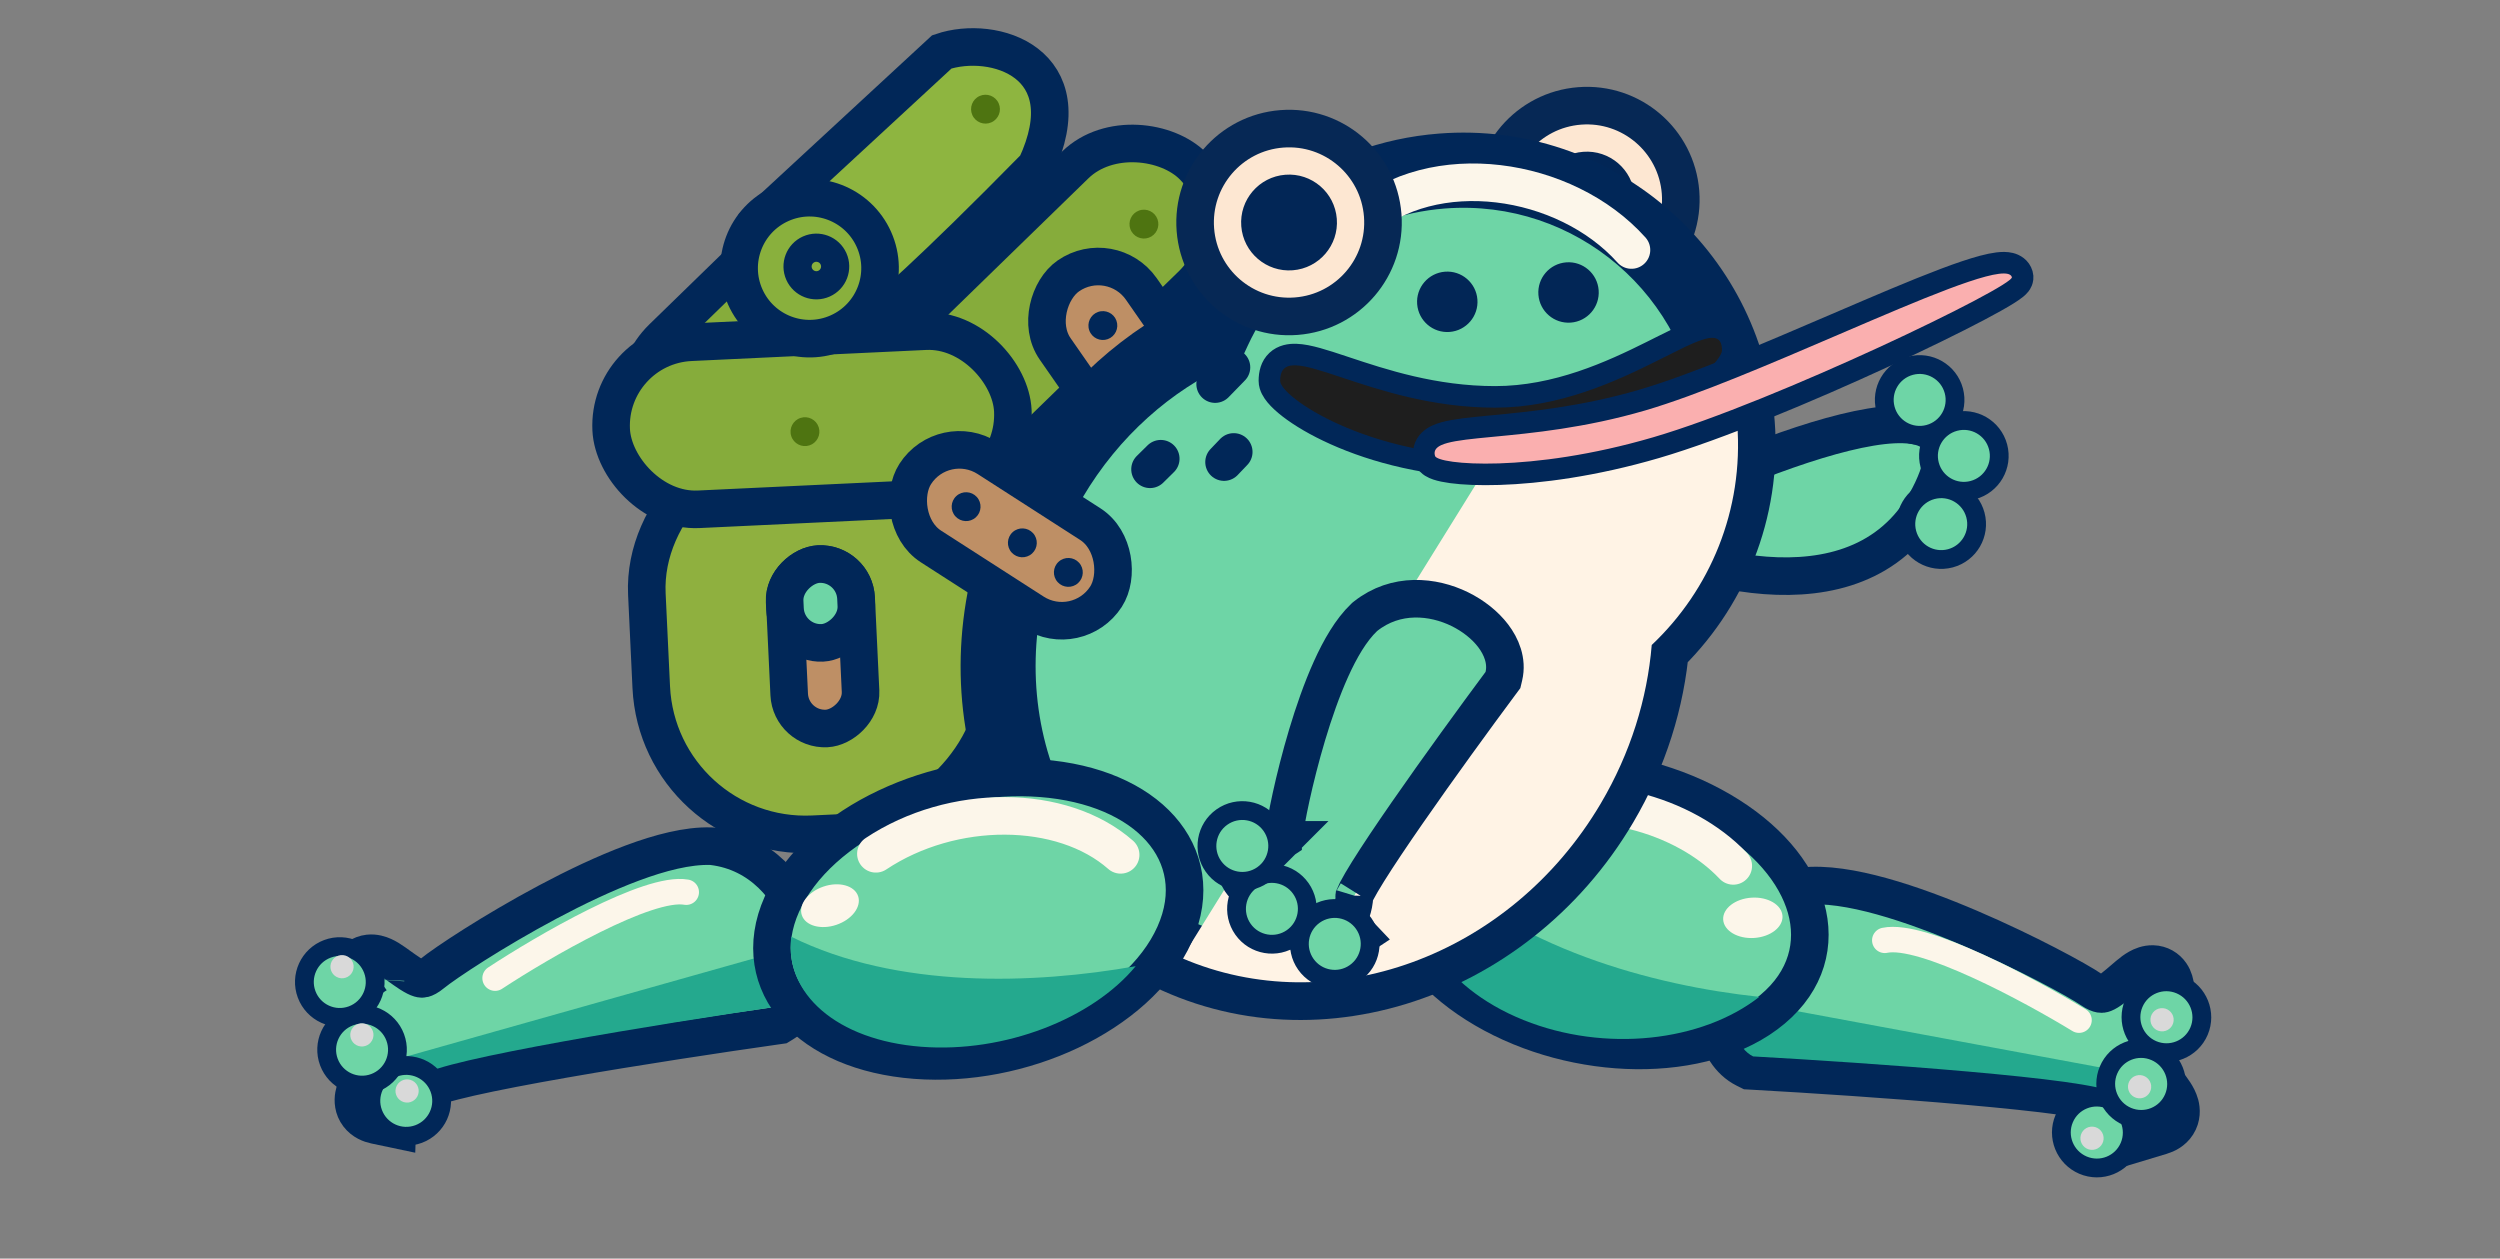 <svg width="1160" height="584" viewBox="0 0 1160 584" fill="none" xmlns="http://www.w3.org/2000/svg">
<rect x="0" y="0" width="1160" height="584" fill="#808080" stroke="none"/>
<g clip-path="url(#clip0_158_174)">
<path d="M809.841 496.022L811.45 496.821L813.243 496.921C839.306 498.368 878.853 500.936 912.785 503.933C929.768 505.433 945.232 507.031 956.863 508.637C962.698 509.443 967.412 510.23 970.813 510.976C972.523 511.351 973.737 511.681 974.522 511.945C974.632 511.982 974.726 512.015 974.804 512.044C980.249 516.412 986.086 517.895 989.311 518.714C989.842 518.848 990.301 518.965 990.677 519.074C991.073 519.188 991.368 519.285 991.583 519.362C991.6 519.463 991.617 519.579 991.633 519.714L992.877 530.032L1002.82 527.035C1005.13 526.34 1008.22 524.91 1010.24 521.751C1012.4 518.35 1012.17 514.809 1011.54 512.444C1010.94 510.227 1009.84 508.324 1008.98 506.993C1008.07 505.584 1007.01 504.194 1006.08 503.008C1005.8 502.642 1005.52 502.292 1005.26 501.956C1003.61 499.846 1002.4 498.294 1001.57 496.829C1001.49 496.691 1001.43 496.567 1001.37 496.457L1001.87 495.295L1001.38 492.671C1000.46 487.785 1000.54 486.485 1000.77 485.671C1000.98 484.93 1001.67 483.42 1005.54 479.549L1007.7 477.394L1008.04 474.361C1008.18 473.064 1008.36 471.733 1008.54 470.351L1008.59 469.95C1008.76 468.718 1008.93 467.433 1009.07 466.205C1009.36 463.711 1009.68 460.478 1009.34 457.679C1009.18 456.313 1008.75 454.024 1007.28 451.866C1005.47 449.207 1002.5 447.41 998.961 447.312C996.095 447.232 993.721 448.301 992.234 449.127C990.605 450.03 989.002 451.234 987.447 452.562C986.866 453.058 986.316 453.53 985.791 453.981C983.788 455.7 982.155 457.101 980.586 458.31C978.636 459.813 977.331 460.577 976.37 460.951C975.581 461.259 975.076 461.288 974.521 461.193C973.829 461.073 972.516 460.649 970.363 459.175C964.029 454.838 940.344 441.9 913.952 430.622C900.67 424.945 886.437 419.572 873.117 415.879C860.019 412.248 846.897 409.974 836.212 411.239L835.833 411.284L835.459 411.362C813.096 416.021 800.878 434.352 796.752 451.477C794.674 460.103 794.451 469.049 796.254 476.799C798.011 484.349 802.086 492.171 809.841 496.022ZM975.132 512.177C975.131 512.177 975.117 512.171 975.091 512.158C975.119 512.17 975.132 512.177 975.132 512.177ZM991.461 518.846C991.461 518.845 991.463 518.851 991.468 518.864C991.463 518.852 991.461 518.846 991.461 518.846ZM1001.07 495.754C1001.07 495.755 1001.09 495.791 1001.1 495.858C1001.07 495.786 1001.07 495.753 1001.07 495.754ZM1000.8 464.331C1000.8 464.333 1000.78 464.347 1000.73 464.37C1000.78 464.341 1000.81 464.33 1000.8 464.331ZM992.024 459.729C992.025 459.738 992.026 459.748 992.027 459.757C992.012 459.672 992.015 459.656 992.024 459.729Z" fill="#6ED5A6" stroke="#012758" stroke-width="17.437" stroke-linecap="round"/>
<path fill-rule="evenodd" clip-rule="evenodd" d="M813.438 490.178C865.677 493.078 972.033 500.473 979.547 506.851C983.489 510.196 987.497 511.249 990.918 512.147C995.65 513.39 999.26 514.337 1000.02 520.649C1005.71 518.936 1002.16 514.425 998.176 509.343C995.374 505.772 992.35 501.92 992.149 498.559L803.654 463.579C802.658 475.657 806.087 486.527 813.438 490.178Z" fill="#24A98E"/>
<path d="M979.336 510.388C987.7 513.957 991.593 523.619 988.05 531.961C984.507 540.303 974.86 544.188 966.495 540.619C958.131 537.051 954.238 527.389 957.782 519.047C961.325 510.704 970.972 506.82 979.336 510.388Z" fill="#6ED5A6" stroke="#012758" stroke-width="8.719"/>
<path d="M999.917 487.835C1008.28 491.404 1012.17 501.065 1008.63 509.408C1005.09 517.75 995.441 521.635 987.077 518.066C978.712 514.497 974.819 504.836 978.363 496.493C981.906 488.151 991.553 484.266 999.917 487.835Z" fill="#6ED5A6" stroke="#012758" stroke-width="8.719"/>
<path d="M1011.63 456.888C1020 460.457 1023.89 470.119 1020.35 478.461C1016.8 486.804 1007.16 490.688 998.793 487.12C990.429 483.551 986.536 473.889 990.079 465.547C993.623 457.204 1003.27 453.32 1011.63 456.888Z" fill="#6ED5A6" stroke="#012758" stroke-width="8.719"/>
<path d="M798.437 376.127C819.641 388.515 833.327 404.76 837.991 421.266C842.656 437.778 838.327 454.982 822.497 468.277C806.667 481.573 783.285 487.645 759.259 487.394C735.243 487.143 709.973 480.628 688.768 468.239C667.564 455.851 653.878 439.606 649.215 423.101C644.549 406.588 648.879 389.385 664.708 376.089C680.538 362.793 703.921 356.722 727.946 356.972C751.962 357.223 777.233 363.738 798.437 376.127Z" fill="#6ED5A6" stroke="#012758" stroke-width="17.437"/>
<path d="M699.893 378.058C738.168 365.294 781.785 377.96 804.236 401.775" stroke="#FCF6EA" stroke-width="17.437" stroke-linecap="round"/>
<ellipse cx="13.786" cy="9.367" rx="13.786" ry="9.367" transform="matrix(-0.998 0.063 0.063 0.998 826.484 415.649)" fill="#FCF6EA"/>
<path fill-rule="evenodd" clip-rule="evenodd" d="M659.923 397.868C649.714 426.094 668.323 457.759 706.901 473.293C744.802 488.554 789.792 483.339 816.327 462.54C767.028 457.262 702.746 440.173 659.923 397.868Z" fill="#24A98E"/>
<path d="M746.473 244.888C784.202 265.186 867.041 290.115 896.565 227.441C926.088 164.767 808.805 212.958 746.473 244.888Z" fill="#6ED5A6" stroke="#012758" stroke-width="17.437"/>
<circle cx="900.735" cy="243.197" r="16.415" transform="rotate(-104.948 900.735 243.197)" fill="#6ED5A6" stroke="#012758" stroke-width="8.719"/>
<circle cx="911.235" cy="211.532" r="16.415" transform="rotate(-104.948 911.235 211.532)" fill="#6ED5A6" stroke="#012758" stroke-width="8.719"/>
<circle cx="890.72" cy="185.568" r="16.415" transform="rotate(-104.948 890.72 185.568)" fill="#6ED5A6" stroke="#012758" stroke-width="8.719"/>
<rect x="279.578" y="183.803" width="186.578" height="77.595" rx="38.798" transform="rotate(-44.216 279.578 183.803)" fill="#86AC3B" stroke="#012758" stroke-width="17.437"/>
<circle cx="469.049" cy="46.625" r="8.719" transform="rotate(-24.026 469.049 46.625)" fill="#89B03D" stroke="#012758" stroke-width="13.078"/>
<path d="M437.014 24.066L355.213 99.668L404.93 149.097C409.619 146.053 431.339 127.397 480.715 77.131C503.147 28.949 461.054 15.895 437.014 24.066Z" fill="#8EB540" stroke="#012758" stroke-width="17.437"/>
<rect x="393.007" y="179.576" width="186.578" height="77.595" rx="38.798" transform="rotate(-44.216 393.007 179.576)" fill="#86AC3B" stroke="#012758" stroke-width="17.437"/>
<rect x="457.279" y="196.527" width="186.578" height="160.695" rx="71.685" transform="rotate(87.297 457.279 196.527)" fill="#8FB03F" stroke="#012758" stroke-width="17.437"/>
<rect x="281.757" y="160.636" width="186.578" height="77.595" rx="38.798" transform="rotate(-2.703 281.757 160.636)" fill="#86AC3B" stroke="#012758" stroke-width="17.437"/>
<rect x="515.693" y="114.12" width="105.247" height="48.701" rx="24.351" transform="rotate(55.177 515.693 114.12)" fill="#BE8F65" stroke="#012758" stroke-width="17.437"/>
<rect x="366.971" y="338.797" width="76.382" height="33.14" rx="16.57" transform="rotate(-92.703 366.971 338.797)" fill="#BE8F65" stroke="#012758" stroke-width="17.437"/>
<rect x="365.017" y="299.072" width="36.588" height="33.14" rx="16.57" transform="rotate(-92.703 365.017 299.072)" fill="#6ED5A6" stroke="#012758" stroke-width="17.437"/>
<circle cx="375.646" cy="124.436" r="32.695" transform="rotate(-24.026 375.646 124.436)" fill="#89B03D" stroke="#012758" stroke-width="17.437"/>
<circle cx="378.791" cy="123.652" r="8.719" transform="rotate(-24.026 378.791 123.652)" fill="#89B03D" stroke="#012758" stroke-width="13.078"/>
<circle cx="511.726" cy="151.06" r="6.697" transform="rotate(-19.823 511.726 151.06)" fill="#012758"/>
<circle cx="457.271" cy="50.658" r="6.697" transform="rotate(-24.026 457.271 50.658)" fill="#4E7411"/>
<circle cx="530.781" cy="103.99" r="6.697" transform="rotate(-19.823 530.781 103.99)" fill="#4E7411"/>
<circle cx="373.506" cy="200.289" r="6.697" transform="rotate(-17.703 373.506 200.289)" fill="#4E7411"/>
<circle cx="529.447" cy="176.534" r="6.697" transform="rotate(-19.823 529.447 176.534)" fill="#012758"/>
<circle cx="543.934" cy="197.36" r="6.697" transform="rotate(-19.823 543.934 197.36)" fill="#012758"/>
<circle cx="34.874" cy="34.874" r="43.593" transform="matrix(-0.997 0.077 0.077 0.997 768.396 55.148)" fill="#FDE7D2" stroke="#062855" stroke-width="17.437"/>
<circle cx="22.232" cy="22.232" r="22.232" transform="matrix(-0.997 0.077 0.077 0.997 756.763 68.723)" fill="#022656"/>
<mask id="path-33-outside-1_158_174" maskUnits="userSpaceOnUse" x="426.982" y="50.233" width="417.115" height="435.52" fill="black">
<rect fill="white" x="426.982" y="50.233" width="417.115" height="435.52"/>
<path fill-rule="evenodd" clip-rule="evenodd" d="M766.404 299.272C793.449 273.744 809.146 236.663 806.067 196.695C800.659 126.481 739.355 73.946 669.142 79.355C621.438 83.029 581.894 112.506 563.139 153.048C532.986 166.799 506.04 190.278 487.333 221.954C441.908 298.871 462.264 394.994 532.8 436.65C603.335 478.306 697.339 449.722 742.764 372.805C756.598 349.382 764.331 324.177 766.404 299.272Z"/>
</mask>
<path fill-rule="evenodd" clip-rule="evenodd" d="M766.404 299.272C793.449 273.744 809.146 236.663 806.067 196.695C800.659 126.481 739.355 73.946 669.142 79.355C621.438 83.029 581.894 112.506 563.139 153.048C532.986 166.799 506.04 190.278 487.333 221.954C441.908 298.871 462.264 394.994 532.8 436.65C603.335 478.306 697.339 449.722 742.764 372.805C756.598 349.382 764.331 324.177 766.404 299.272Z" fill="#6ED5A6"/>
<path d="M766.404 299.272L749.027 297.825L749.58 291.173L754.435 286.591L766.404 299.272ZM563.139 153.048L578.965 160.369L576.252 166.232L570.375 168.913L563.139 153.048ZM487.333 221.954L502.348 230.821L502.348 230.821L487.333 221.954ZM532.8 436.65L541.667 421.636L532.8 436.65ZM742.764 372.805L757.779 381.672L757.779 381.672L742.764 372.805ZM754.435 286.591C777.814 264.523 791.339 232.529 788.682 198.034L823.453 195.355C826.953 240.797 809.084 282.965 778.373 311.952L754.435 286.591ZM788.682 198.034C784.013 137.422 731.093 92.072 670.481 96.74L667.803 61.969C747.618 55.821 817.305 115.54 823.453 195.355L788.682 198.034ZM670.481 96.74C629.323 99.911 595.177 125.324 578.965 160.369L547.313 145.726C568.611 99.687 613.552 66.148 667.803 61.969L670.481 96.74ZM570.375 168.913C543.464 181.186 519.236 202.225 502.348 230.821L472.319 213.087C492.845 178.331 522.509 152.413 555.903 137.182L570.375 168.913ZM502.348 230.821C461.081 300.696 480.621 385.584 541.667 421.636L523.932 451.664C443.907 404.403 422.735 297.046 472.319 213.087L502.348 230.821ZM541.667 421.636C602.712 457.687 686.484 433.813 727.75 363.938L757.779 381.672C708.195 465.631 603.958 498.925 523.932 451.664L541.667 421.636ZM727.75 363.938C740.239 342.791 747.17 320.125 749.027 297.825L783.781 300.718C781.491 328.229 772.956 355.972 757.779 381.672L727.75 363.938Z" fill="#012758" mask="url(#path-33-outside-1_158_174)"/>
<path fill-rule="evenodd" clip-rule="evenodd" d="M806.068 196.694C809.147 236.662 793.45 273.743 766.404 299.271C764.331 324.176 756.599 349.381 742.765 372.804C700.613 444.179 616.631 473.935 548.386 444.568L709.362 185.176L793.928 151.313C800.577 165.163 804.817 180.455 806.068 196.694Z" fill="#FFF3E5"/>
<path d="M631 103C664.899 72.645 726.331 81.751 757 116" stroke="#FCF6EA" stroke-width="17.437" stroke-linecap="round"/>
<line x1="8.719" y1="-8.719" x2="15.222" y2="-8.719" transform="matrix(-0.691 0.723 0.723 0.691 584.783 209.422)" stroke="#012758" stroke-width="17.437" stroke-linecap="round"/>
<line x1="8.719" y1="-8.719" x2="15.709" y2="-8.719" transform="matrix(-0.712 0.702 0.702 0.712 550.918 212.933)" stroke="#012758" stroke-width="17.437" stroke-linecap="round"/>
<line x1="8.719" y1="-8.719" x2="19.573" y2="-8.719" transform="matrix(-0.698 0.716 0.716 0.698 583.73 170.287)" stroke="#012758" stroke-width="17.437" stroke-linecap="round"/>
<circle cx="34.874" cy="34.874" r="43.593" transform="matrix(-0.997 0.077 0.077 0.997 630.201 65.793)" fill="#FDE7D2" stroke="#062855" stroke-width="17.437"/>
<circle cx="22.232" cy="22.232" r="22.232" transform="matrix(-0.997 0.077 0.077 0.997 618.568 79.368)" fill="#022656"/>
<circle cx="14.02" cy="14.02" r="14.02" transform="matrix(-0.997 0.077 0.077 0.997 740.696 120.654)" fill="#022656"/>
<circle cx="14.02" cy="14.02" r="14.02" transform="matrix(-0.997 0.077 0.077 0.997 684.438 124.987)" fill="#022656"/>
<path d="M363.505 474.771L361.972 475.703L360.196 475.955C334.382 479.612 295.244 485.532 261.732 491.402C244.96 494.34 229.708 497.246 218.271 499.834C212.534 501.132 207.911 502.316 204.591 503.348C202.922 503.867 201.743 504.298 200.985 504.628C200.879 504.674 200.789 504.715 200.714 504.75C195.674 509.56 189.993 511.532 186.855 512.621C186.339 512.8 185.892 512.956 185.527 513.096C185.147 513.242 184.863 513.363 184.656 513.457C184.649 513.556 184.642 513.671 184.638 513.802L184.301 524.189L174.131 522.051C171.776 521.556 168.571 520.396 166.289 517.421C163.831 514.218 163.757 510.669 164.179 508.259C164.576 506 165.507 504.011 166.248 502.613C167.034 501.132 167.969 499.659 168.785 498.4C169.037 498.012 169.279 497.64 169.511 497.284C170.971 495.043 172.044 493.397 172.737 491.87C172.801 491.729 172.856 491.603 172.902 491.491L172.301 490.38L172.565 487.722C173.056 482.781 172.858 481.499 172.56 480.713C172.288 479.996 171.474 478.554 167.279 475.032L164.941 473.069L164.338 470.075C164.081 468.796 163.792 467.488 163.489 466.127L163.401 465.732C163.131 464.521 162.849 463.257 162.598 462.047C162.09 459.591 161.493 456.399 161.585 453.583C161.629 452.208 161.85 449.891 163.127 447.616C164.7 444.812 167.506 442.77 171.017 442.372C173.864 442.049 176.319 442.911 177.872 443.605C179.573 444.366 181.274 445.428 182.938 446.617C183.56 447.061 184.149 447.484 184.71 447.888C186.854 449.428 188.601 450.683 190.268 451.752C192.34 453.082 193.705 453.73 194.693 454.021C195.506 454.26 196.011 454.246 196.554 454.104C197.232 453.926 198.502 453.393 200.514 451.744C206.441 446.889 228.887 432 254.17 418.532C266.895 411.753 280.592 405.196 293.527 400.388C306.247 395.66 319.109 392.281 329.856 392.63L330.237 392.643L330.616 392.688C353.282 395.421 367.046 412.622 372.649 429.316C375.471 437.724 376.474 446.609 375.355 454.477C374.265 462.143 370.891 470.277 363.505 474.771ZM200.398 504.91C200.399 504.91 200.412 504.903 200.437 504.887C200.41 504.902 200.397 504.91 200.398 504.91ZM184.733 512.928C184.733 512.928 184.731 512.934 184.727 512.946C184.731 512.935 184.733 512.929 184.733 512.928ZM173.141 490.761C173.138 490.763 173.128 490.8 173.12 490.868C173.14 490.794 173.144 490.76 173.141 490.761ZM170.667 459.488C170.667 459.49 170.694 459.502 170.747 459.52C170.692 459.496 170.666 459.487 170.667 459.488ZM179.013 454.15C179.012 454.159 179.012 454.169 179.012 454.178C179.02 454.092 179.015 454.077 179.013 454.15Z" fill="#6ED5A6" stroke="#012758" stroke-width="17.437" stroke-linecap="round"/>
<path fill-rule="evenodd" clip-rule="evenodd" d="M360 467.139C308.304 474.786 203.194 491.837 196.314 498.864C192.705 502.55 188.817 503.962 185.497 505.168C180.906 506.834 177.404 508.106 177.236 514.452C171.42 513.267 174.522 508.458 178.015 503.04C180.469 499.235 183.116 495.13 183.004 491.769L367.249 439.798C369.367 451.717 366.971 462.839 360 467.139Z" fill="#24A98E"/>
<circle cx="20.774" cy="20.774" r="16.415" transform="matrix(-0.35 -0.937 -0.937 0.35 215.241 522.999)" fill="#6ED5A6" stroke="#012758" stroke-width="8.719"/>
<circle cx="20.774" cy="20.774" r="16.415" transform="matrix(-0.35 -0.937 -0.937 0.35 194.734 499.265)" fill="#6ED5A6" stroke="#012758" stroke-width="8.719"/>
<circle cx="20.774" cy="20.774" r="16.415" transform="matrix(-0.35 -0.937 -0.937 0.35 184.395 467.842)" fill="#6ED5A6" stroke="#012758" stroke-width="8.719"/>
<path d="M697.781 313.784L697.367 315.53L696.296 316.969C684.728 332.535 667.39 356.326 652.974 377.108C645.756 387.513 639.335 397.071 634.747 404.432C632.443 408.129 630.685 411.138 629.533 413.358C629.012 414.362 628.678 415.085 628.484 415.561C628.288 421.11 626.186 425.473 625.165 427.591C625.143 427.635 625.123 427.678 625.102 427.72L631.408 434.376L622.737 440.103C621.025 441.234 618.191 442.625 614.674 442.181C610.873 441.702 608.462 439.383 607.182 437.581C605.992 435.904 605.344 434.108 604.968 432.906C604.564 431.614 604.256 430.265 604.016 429.17C603.94 428.824 603.869 428.498 603.802 428.19C603.474 426.676 603.238 425.591 602.974 424.717L602.508 424.581L600.804 422.524C598.475 419.713 597.96 419.497 597.907 419.475L597.904 419.474C597.902 419.473 597.9 419.472 597.896 419.47C597.891 419.468 597.884 419.466 597.874 419.462C597.856 419.456 597.821 419.446 597.765 419.433C597.653 419.407 597.441 419.368 597.084 419.342C596.324 419.285 595.151 419.3 593.243 419.477L590.203 419.759L587.651 418.082C586.861 417.563 586.034 417.042 585.155 416.49L584.9 416.329C584.119 415.84 583.288 415.318 582.501 414.807C580.95 413.799 578.735 412.316 577.087 410.577C576.286 409.731 574.893 408.09 574.212 405.72C573.364 402.765 573.865 399.463 575.957 396.805C577.636 394.672 579.81 393.641 581.144 393.123C582.628 392.547 584.24 392.171 585.817 391.9C586.397 391.8 586.941 391.708 587.456 391.621C589.382 391.294 590.886 391.039 592.262 390.73C593.97 390.348 594.79 390.021 595.19 389.8C595.276 389.752 595.327 389.717 595.353 389.699C595.353 389.698 595.354 389.696 595.355 389.695C595.408 389.603 595.729 388.99 595.89 387.27C596.443 381.383 600.357 361.551 606.482 341.058C609.572 330.721 613.304 319.937 617.585 310.452C621.772 301.176 626.861 292.275 632.994 286.464L633.271 286.201L633.57 285.964C647.766 274.696 665.06 276.62 677.324 282.636C683.514 285.672 689.032 290 692.851 295.027C696.546 299.891 699.485 306.616 697.781 313.784ZM628.309 416.044C628.311 416.043 628.325 416.002 628.344 415.926C628.316 416.008 628.307 416.046 628.309 416.044ZM602.5 423.485C602.499 423.49 602.523 423.544 602.579 423.63C602.529 423.524 602.502 423.48 602.5 423.485ZM595.373 389.683C595.372 389.683 595.372 389.684 595.371 389.685L595.373 389.683ZM621.729 428.039C621.729 428.039 621.726 428.033 621.721 428.022C621.726 428.034 621.729 428.039 621.729 428.039Z" fill="#6DD4A6" stroke="#012758" stroke-width="17.437" stroke-linecap="round"/>
<circle cx="20.774" cy="20.774" r="16.415" transform="matrix(-0.577 -0.817 -0.817 0.577 648.29 442.949)" fill="#6ED5A6" stroke="#012758" stroke-width="8.719"/>
<circle cx="20.774" cy="20.774" r="16.415" transform="matrix(-0.577 -0.817 -0.817 0.577 619.127 426.695)" fill="#6ED5A6" stroke="#012758" stroke-width="8.719"/>
<circle cx="20.774" cy="20.774" r="16.415" transform="matrix(-0.577 -0.817 -0.817 0.577 605.396 397.509)" fill="#6ED5A6" stroke="#012758" stroke-width="8.719"/>
<rect x="437.843" y="199.435" width="105.247" height="48.701" rx="24.351" transform="rotate(32.742 437.843 199.435)" fill="#BE8F65" stroke="#012758" stroke-width="17.437"/>
<circle cx="448.274" cy="235.093" r="6.697" transform="rotate(-42.258 448.274 235.093)" fill="#012758"/>
<circle cx="474.375" cy="251.877" r="6.697" transform="rotate(-42.258 474.375 251.877)" fill="#012758"/>
<circle cx="495.713" cy="265.597" r="6.697" transform="rotate(-42.258 495.713 265.597)" fill="#012758"/>
<path d="M424.714 491.889C400.228 490.009 380.82 481.375 369.415 468.566C358.005 455.751 354.383 438.384 362.814 419.509C371.245 400.634 389.625 384.957 411.347 374.686C433.059 364.42 458.637 359.241 483.123 361.121C507.608 363.001 527.017 371.635 538.422 384.445C549.832 397.259 553.454 414.626 545.023 433.501C536.592 452.376 518.212 468.053 496.49 478.324C474.778 488.591 449.2 493.77 424.714 491.889Z" fill="#6ED5A6" stroke="#012758" stroke-width="17.437"/>
<path d="M406.414 396.163C441.956 372.51 492.801 372.726 519.979 396.645" stroke="#FCF6EA" stroke-width="17.437" stroke-linecap="round"/>
<ellipse cx="13.786" cy="9.367" rx="13.786" ry="9.367" transform="matrix(-0.947 0.322 0.322 0.947 395.149 406.927)" fill="#FCF6EA"/>
<path fill-rule="evenodd" clip-rule="evenodd" d="M367.141 434.653C363.889 460.961 388.209 482.681 427.536 485.701C466.173 488.669 506.875 472.632 526.959 448.317C479.927 456.674 416.342 459.014 367.141 434.653Z" fill="#24A98E"/>
<path d="M229.719 453.861C251.953 439.257 300.823 410.834 318.424 413.975" stroke="#FCF6EA" stroke-width="11.815" stroke-linecap="round"/>
<path d="M964.666 473.352C941.916 459.459 892.04 432.601 874.54 436.314" stroke="#FCF6EA" stroke-width="11.815" stroke-linecap="round"/>
<circle cx="158.706" cy="448.54" r="5.388" transform="rotate(16.268 158.706 448.54)" fill="#D9D9D9"/>
<circle cx="167.913" cy="480.192" r="5.388" transform="rotate(16.268 167.913 480.192)" fill="#D9D9D9"/>
<circle cx="188.889" cy="506.212" r="5.388" transform="rotate(16.268 188.889 506.212)" fill="#D9D9D9"/>
<ellipse cx="5.392" cy="5.395" rx="5.392" ry="5.395" transform="matrix(-0.994 0.107 0.109 0.994 1007.97 467.228)" fill="#D9D9D9"/>
<ellipse cx="5.392" cy="5.395" rx="5.392" ry="5.395" transform="matrix(-0.994 0.107 0.109 0.994 997.541 498.294)" fill="#D9D9D9"/>
<ellipse cx="5.392" cy="5.395" rx="5.392" ry="5.395" transform="matrix(-0.994 0.107 0.109 0.994 975.469 522.208)" fill="#D9D9D9"/>
<path d="M693.743 216.753C724.65 216.753 751.852 205.926 771.27 194.231C780.989 188.377 788.862 182.245 794.368 177.011C797.111 174.403 799.348 171.942 800.942 169.78C801.737 168.703 802.439 167.61 802.963 166.539C803.438 165.568 804 164.155 804 162.563C804 159.186 803.143 155.15 799.43 152.993C796.173 151.101 792.361 151.741 789.585 152.512C786.527 153.362 782.995 154.893 779.238 156.683C776.566 157.956 773.608 159.445 770.463 161.028C769.157 161.686 767.819 162.359 766.456 163.04C747.611 172.454 722.223 184.152 693.743 184.152C665.47 184.152 641.639 176.221 624.189 170.414C623.834 170.295 623.481 170.178 623.131 170.062C618.778 168.614 614.747 167.287 611.199 166.306C607.699 165.339 604.337 164.611 601.376 164.516C598.459 164.422 595.048 164.916 592.424 167.377C589.769 169.868 589 173.35 589 176.71C589 178.246 589.499 179.587 590.005 180.588C590.532 181.629 591.231 182.621 591.996 183.543C593.525 185.387 595.632 187.327 598.158 189.28C603.234 193.204 610.481 197.543 619.511 201.585C637.594 209.679 663.223 216.753 693.743 216.753Z" fill="#1E1E1E" stroke="#012758" stroke-width="10"/>
<path d="M768.407 207.72C797.27 199.274 839.473 181.588 874.164 165.587C891.542 157.571 907.135 149.932 918.338 144.021C923.924 141.074 928.499 138.514 931.677 136.528C933.242 135.55 934.613 134.622 935.623 133.795C936.103 133.402 936.704 132.869 937.209 132.231C937.46 131.915 937.835 131.39 938.116 130.688C938.392 130 938.743 128.715 938.299 127.195C937.394 124.104 934.836 122.729 932.818 122.233C930.923 121.766 928.819 121.846 926.878 122.087C922.904 122.58 917.712 124.02 911.819 126C899.935 129.993 883.943 136.624 866.486 144.069C861.49 146.2 856.371 148.399 851.185 150.627C819.86 164.082 786.076 178.592 761.95 185.652C734.558 193.668 710.198 195.993 692.578 197.675C692.198 197.711 691.821 197.747 691.446 197.783C682.791 198.611 675.32 199.34 670.281 200.714C667.823 201.384 665.114 202.409 663.181 204.323C662.127 205.365 661.269 206.706 660.878 208.348C660.493 209.969 660.643 211.539 661.051 212.935C661.645 214.965 663.165 216.062 663.879 216.515C664.75 217.068 665.722 217.465 666.619 217.765C668.441 218.374 670.786 218.852 673.479 219.216C678.917 219.951 686.472 220.311 695.67 220.015C714.097 219.42 739.503 216.178 768.407 207.72Z" fill="#FAAFAF" stroke="#012758" stroke-width="10"/>
</g>
<defs>
<clipPath id="clip0_158_174">
<rect width="1160" height="584" fill="white"/>
</clipPath>
</defs>
</svg>
